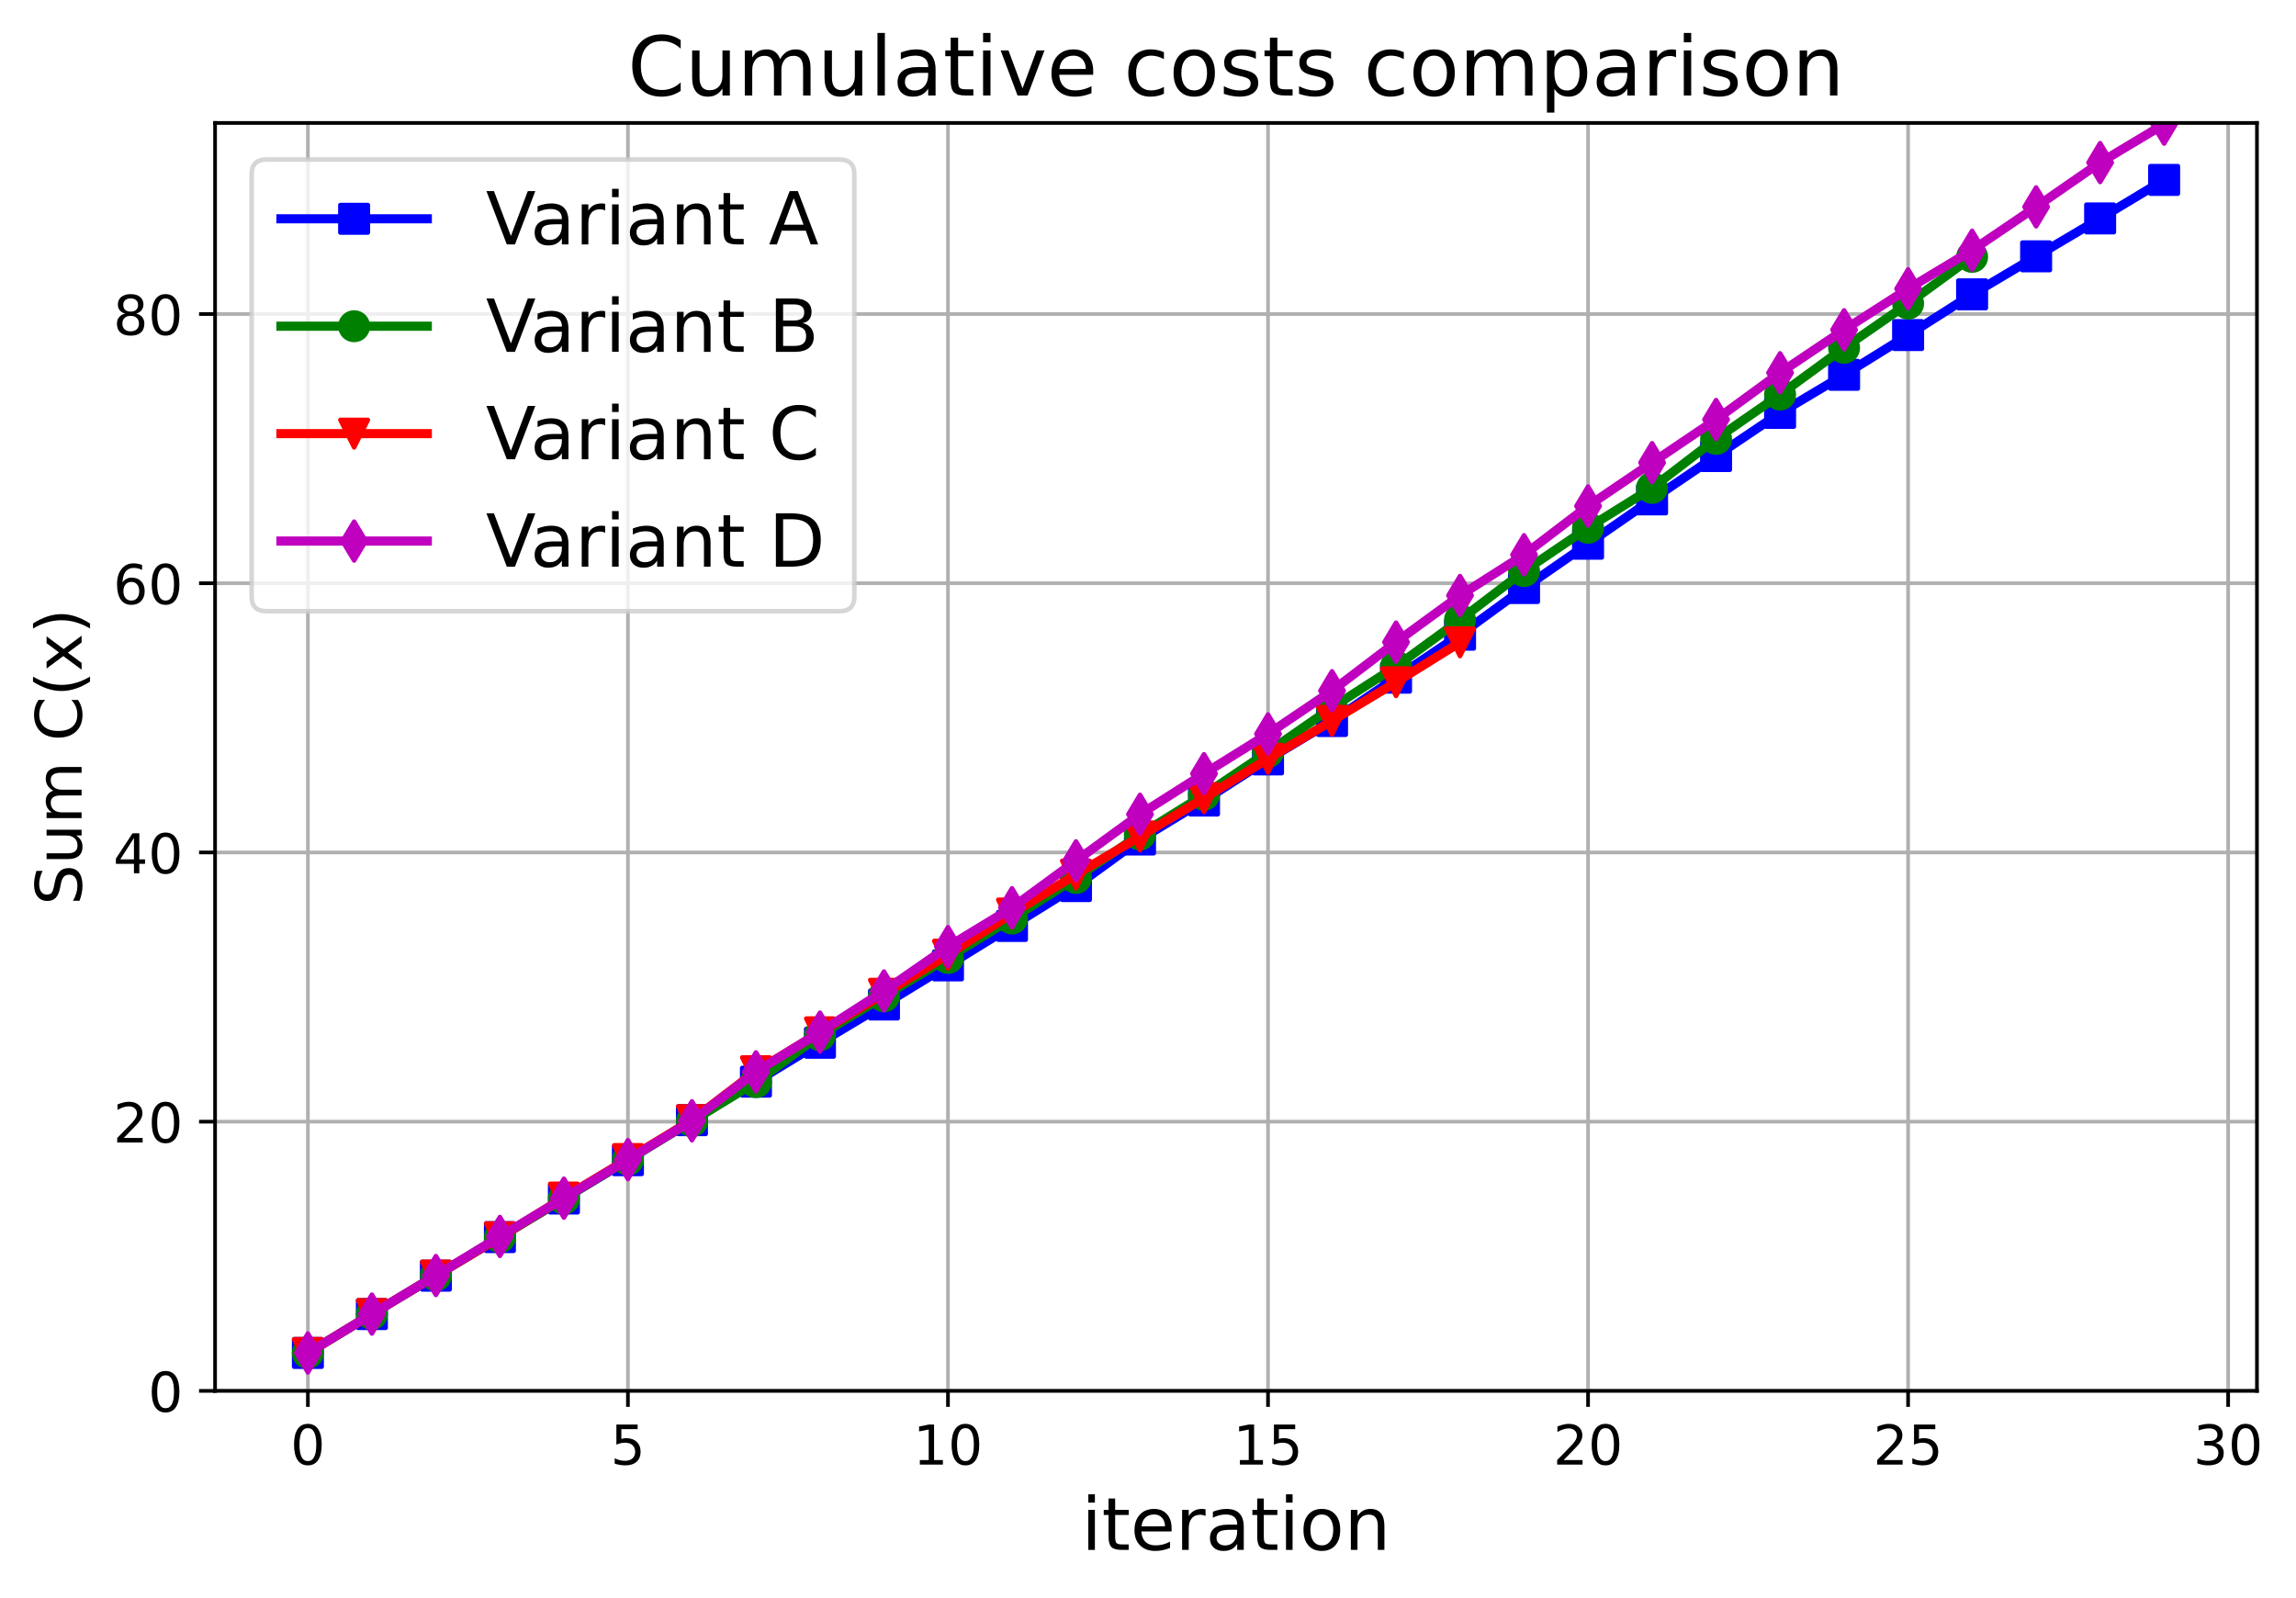 <?xml version="1.0" encoding="utf-8" standalone="no"?>
<!DOCTYPE svg PUBLIC "-//W3C//DTD SVG 1.1//EN"
  "http://www.w3.org/Graphics/SVG/1.1/DTD/svg11.dtd">
<!-- Created with matplotlib (https://matplotlib.org/) -->
<svg height="349.376pt" version="1.1" viewBox="0 0 501.957 349.376" width="501.957pt" xmlns="http://www.w3.org/2000/svg" xmlns:xlink="http://www.w3.org/1999/xlink">
 <defs>
  <style type="text/css">
*{stroke-linecap:butt;stroke-linejoin:round;}
  </style>
 </defs>
 <g id="figure_1">
  <g id="patch_1">
   <path d="M 0 349.376 
L 501.957 349.376 
L 501.957 0 
L 0 0 
z
" style="fill:#ffffff;"/>
  </g>
  <g id="axes_1">
   <g id="patch_2">
    <path d="M 47.019 304.077 
L 493.419 304.077 
L 493.419 26.877 
L 47.019 26.877 
z
" style="fill:#ffffff;"/>
   </g>
   <g id="matplotlib.axis_1">
    <g id="xtick_1">
     <g id="line2d_1">
      <path clip-path="url(#pf1fb945005)" d="M 67.31 304.077 
L 67.31 26.877 
" style="fill:none;stroke:#b0b0b0;stroke-linecap:square;stroke-width:0.8;"/>
     </g>
     <g id="line2d_2">
      <defs>
       <path d="M 0 0 
L 0 3.5 
" id="mbe2573cf64" style="stroke:#000000;stroke-width:0.8;"/>
      </defs>
      <g>
       <use style="stroke:#000000;stroke-width:0.8;" x="67.31" xlink:href="#mbe2573cf64" y="304.077"/>
      </g>
     </g>
     <g id="text_1">
      <!-- 0 -->
      <defs>
       <path d="M 31.781 66.406 
Q 24.172 66.406 20.328 58.906 
Q 16.5 51.422 16.5 36.375 
Q 16.5 21.391 20.328 13.891 
Q 24.172 6.391 31.781 6.391 
Q 39.453 6.391 43.281 13.891 
Q 47.125 21.391 47.125 36.375 
Q 47.125 51.422 43.281 58.906 
Q 39.453 66.406 31.781 66.406 
z
M 31.781 74.219 
Q 44.047 74.219 50.516 64.516 
Q 56.984 54.828 56.984 36.375 
Q 56.984 17.969 50.516 8.266 
Q 44.047 -1.422 31.781 -1.422 
Q 19.531 -1.422 13.062 8.266 
Q 6.594 17.969 6.594 36.375 
Q 6.594 54.828 13.062 64.516 
Q 19.531 74.219 31.781 74.219 
z
" id="DejaVuSans-48"/>
      </defs>
      <g transform="translate(63.493 320.195)scale(0.12 -0.12)">
       <use xlink:href="#DejaVuSans-48"/>
      </g>
     </g>
    </g>
    <g id="xtick_2">
     <g id="line2d_3">
      <path clip-path="url(#pf1fb945005)" d="M 137.279 304.077 
L 137.279 26.877 
" style="fill:none;stroke:#b0b0b0;stroke-linecap:square;stroke-width:0.8;"/>
     </g>
     <g id="line2d_4">
      <g>
       <use style="stroke:#000000;stroke-width:0.8;" x="137.279" xlink:href="#mbe2573cf64" y="304.077"/>
      </g>
     </g>
     <g id="text_2">
      <!-- 5 -->
      <defs>
       <path d="M 10.797 72.906 
L 49.516 72.906 
L 49.516 64.594 
L 19.828 64.594 
L 19.828 46.734 
Q 21.969 47.469 24.109 47.828 
Q 26.266 48.188 28.422 48.188 
Q 40.625 48.188 47.75 41.5 
Q 54.891 34.812 54.891 23.391 
Q 54.891 11.625 47.562 5.094 
Q 40.234 -1.422 26.906 -1.422 
Q 22.312 -1.422 17.547 -0.641 
Q 12.797 0.141 7.719 1.703 
L 7.719 11.625 
Q 12.109 9.234 16.797 8.062 
Q 21.484 6.891 26.703 6.891 
Q 35.156 6.891 40.078 11.328 
Q 45.016 15.766 45.016 23.391 
Q 45.016 31 40.078 35.438 
Q 35.156 39.891 26.703 39.891 
Q 22.75 39.891 18.812 39.016 
Q 14.891 38.141 10.797 36.281 
z
" id="DejaVuSans-53"/>
      </defs>
      <g transform="translate(133.461 320.195)scale(0.12 -0.12)">
       <use xlink:href="#DejaVuSans-53"/>
      </g>
     </g>
    </g>
    <g id="xtick_3">
     <g id="line2d_5">
      <path clip-path="url(#pf1fb945005)" d="M 207.248 304.077 
L 207.248 26.877 
" style="fill:none;stroke:#b0b0b0;stroke-linecap:square;stroke-width:0.8;"/>
     </g>
     <g id="line2d_6">
      <g>
       <use style="stroke:#000000;stroke-width:0.8;" x="207.248" xlink:href="#mbe2573cf64" y="304.077"/>
      </g>
     </g>
     <g id="text_3">
      <!-- 10 -->
      <defs>
       <path d="M 12.406 8.297 
L 28.516 8.297 
L 28.516 63.922 
L 10.984 60.406 
L 10.984 69.391 
L 28.422 72.906 
L 38.281 72.906 
L 38.281 8.297 
L 54.391 8.297 
L 54.391 0 
L 12.406 0 
z
" id="DejaVuSans-49"/>
      </defs>
      <g transform="translate(199.613 320.195)scale(0.12 -0.12)">
       <use xlink:href="#DejaVuSans-49"/>
       <use x="63.623" xlink:href="#DejaVuSans-48"/>
      </g>
     </g>
    </g>
    <g id="xtick_4">
     <g id="line2d_7">
      <path clip-path="url(#pf1fb945005)" d="M 277.216 304.077 
L 277.216 26.877 
" style="fill:none;stroke:#b0b0b0;stroke-linecap:square;stroke-width:0.8;"/>
     </g>
     <g id="line2d_8">
      <g>
       <use style="stroke:#000000;stroke-width:0.8;" x="277.216" xlink:href="#mbe2573cf64" y="304.077"/>
      </g>
     </g>
     <g id="text_4">
      <!-- 15 -->
      <g transform="translate(269.581 320.195)scale(0.12 -0.12)">
       <use xlink:href="#DejaVuSans-49"/>
       <use x="63.623" xlink:href="#DejaVuSans-53"/>
      </g>
     </g>
    </g>
    <g id="xtick_5">
     <g id="line2d_9">
      <path clip-path="url(#pf1fb945005)" d="M 347.185 304.077 
L 347.185 26.877 
" style="fill:none;stroke:#b0b0b0;stroke-linecap:square;stroke-width:0.8;"/>
     </g>
     <g id="line2d_10">
      <g>
       <use style="stroke:#000000;stroke-width:0.8;" x="347.185" xlink:href="#mbe2573cf64" y="304.077"/>
      </g>
     </g>
     <g id="text_5">
      <!-- 20 -->
      <defs>
       <path d="M 19.188 8.297 
L 53.609 8.297 
L 53.609 0 
L 7.328 0 
L 7.328 8.297 
Q 12.938 14.109 22.625 23.891 
Q 32.328 33.688 34.812 36.531 
Q 39.547 41.844 41.422 45.531 
Q 43.312 49.219 43.312 52.781 
Q 43.312 58.594 39.234 62.25 
Q 35.156 65.922 28.609 65.922 
Q 23.969 65.922 18.812 64.312 
Q 13.672 62.703 7.812 59.422 
L 7.812 69.391 
Q 13.766 71.781 18.938 73 
Q 24.125 74.219 28.422 74.219 
Q 39.75 74.219 46.484 68.547 
Q 53.219 62.891 53.219 53.422 
Q 53.219 48.922 51.531 44.891 
Q 49.859 40.875 45.406 35.406 
Q 44.188 33.984 37.641 27.219 
Q 31.109 20.453 19.188 8.297 
z
" id="DejaVuSans-50"/>
      </defs>
      <g transform="translate(339.55 320.195)scale(0.12 -0.12)">
       <use xlink:href="#DejaVuSans-50"/>
       <use x="63.623" xlink:href="#DejaVuSans-48"/>
      </g>
     </g>
    </g>
    <g id="xtick_6">
     <g id="line2d_11">
      <path clip-path="url(#pf1fb945005)" d="M 417.154 304.077 
L 417.154 26.877 
" style="fill:none;stroke:#b0b0b0;stroke-linecap:square;stroke-width:0.8;"/>
     </g>
     <g id="line2d_12">
      <g>
       <use style="stroke:#000000;stroke-width:0.8;" x="417.154" xlink:href="#mbe2573cf64" y="304.077"/>
      </g>
     </g>
     <g id="text_6">
      <!-- 25 -->
      <g transform="translate(409.519 320.195)scale(0.12 -0.12)">
       <use xlink:href="#DejaVuSans-50"/>
       <use x="63.623" xlink:href="#DejaVuSans-53"/>
      </g>
     </g>
    </g>
    <g id="xtick_7">
     <g id="line2d_13">
      <path clip-path="url(#pf1fb945005)" d="M 487.122 304.077 
L 487.122 26.877 
" style="fill:none;stroke:#b0b0b0;stroke-linecap:square;stroke-width:0.8;"/>
     </g>
     <g id="line2d_14">
      <g>
       <use style="stroke:#000000;stroke-width:0.8;" x="487.122" xlink:href="#mbe2573cf64" y="304.077"/>
      </g>
     </g>
     <g id="text_7">
      <!-- 30 -->
      <defs>
       <path d="M 40.578 39.312 
Q 47.656 37.797 51.625 33 
Q 55.609 28.219 55.609 21.188 
Q 55.609 10.406 48.188 4.484 
Q 40.766 -1.422 27.094 -1.422 
Q 22.516 -1.422 17.656 -0.516 
Q 12.797 0.391 7.625 2.203 
L 7.625 11.719 
Q 11.719 9.328 16.594 8.109 
Q 21.484 6.891 26.812 6.891 
Q 36.078 6.891 40.938 10.547 
Q 45.797 14.203 45.797 21.188 
Q 45.797 27.641 41.281 31.266 
Q 36.766 34.906 28.719 34.906 
L 20.219 34.906 
L 20.219 43.016 
L 29.109 43.016 
Q 36.375 43.016 40.234 45.922 
Q 44.094 48.828 44.094 54.297 
Q 44.094 59.906 40.109 62.906 
Q 36.141 65.922 28.719 65.922 
Q 24.656 65.922 20.016 65.031 
Q 15.375 64.156 9.812 62.312 
L 9.812 71.094 
Q 15.438 72.656 20.344 73.438 
Q 25.25 74.219 29.594 74.219 
Q 40.828 74.219 47.359 69.109 
Q 53.906 64.016 53.906 55.328 
Q 53.906 49.266 50.438 45.094 
Q 46.969 40.922 40.578 39.312 
z
" id="DejaVuSans-51"/>
      </defs>
      <g transform="translate(479.487 320.195)scale(0.12 -0.12)">
       <use xlink:href="#DejaVuSans-51"/>
       <use x="63.623" xlink:href="#DejaVuSans-48"/>
      </g>
     </g>
    </g>
    <g id="text_8">
     <!-- iteration -->
     <defs>
      <path d="M 9.422 54.688 
L 18.406 54.688 
L 18.406 0 
L 9.422 0 
z
M 9.422 75.984 
L 18.406 75.984 
L 18.406 64.594 
L 9.422 64.594 
z
" id="DejaVuSans-105"/>
      <path d="M 18.312 70.219 
L 18.312 54.688 
L 36.812 54.688 
L 36.812 47.703 
L 18.312 47.703 
L 18.312 18.016 
Q 18.312 11.328 20.141 9.422 
Q 21.969 7.516 27.594 7.516 
L 36.812 7.516 
L 36.812 0 
L 27.594 0 
Q 17.188 0 13.234 3.875 
Q 9.281 7.766 9.281 18.016 
L 9.281 47.703 
L 2.688 47.703 
L 2.688 54.688 
L 9.281 54.688 
L 9.281 70.219 
z
" id="DejaVuSans-116"/>
      <path d="M 56.203 29.594 
L 56.203 25.203 
L 14.891 25.203 
Q 15.484 15.922 20.484 11.062 
Q 25.484 6.203 34.422 6.203 
Q 39.594 6.203 44.453 7.469 
Q 49.312 8.734 54.109 11.281 
L 54.109 2.781 
Q 49.266 0.734 44.188 -0.344 
Q 39.109 -1.422 33.891 -1.422 
Q 20.797 -1.422 13.156 6.188 
Q 5.516 13.812 5.516 26.812 
Q 5.516 40.234 12.766 48.109 
Q 20.016 56 32.328 56 
Q 43.359 56 49.781 48.891 
Q 56.203 41.797 56.203 29.594 
z
M 47.219 32.234 
Q 47.125 39.594 43.094 43.984 
Q 39.062 48.391 32.422 48.391 
Q 24.906 48.391 20.391 44.141 
Q 15.875 39.891 15.188 32.172 
z
" id="DejaVuSans-101"/>
      <path d="M 41.109 46.297 
Q 39.594 47.172 37.812 47.578 
Q 36.031 48 33.891 48 
Q 26.266 48 22.188 43.047 
Q 18.109 38.094 18.109 28.812 
L 18.109 0 
L 9.078 0 
L 9.078 54.688 
L 18.109 54.688 
L 18.109 46.188 
Q 20.953 51.172 25.484 53.578 
Q 30.031 56 36.531 56 
Q 37.453 56 38.578 55.875 
Q 39.703 55.766 41.062 55.516 
z
" id="DejaVuSans-114"/>
      <path d="M 34.281 27.484 
Q 23.391 27.484 19.188 25 
Q 14.984 22.516 14.984 16.5 
Q 14.984 11.719 18.141 8.906 
Q 21.297 6.109 26.703 6.109 
Q 34.188 6.109 38.703 11.406 
Q 43.219 16.703 43.219 25.484 
L 43.219 27.484 
z
M 52.203 31.203 
L 52.203 0 
L 43.219 0 
L 43.219 8.297 
Q 40.141 3.328 35.547 0.953 
Q 30.953 -1.422 24.312 -1.422 
Q 15.922 -1.422 10.953 3.297 
Q 6 8.016 6 15.922 
Q 6 25.141 12.172 29.828 
Q 18.359 34.516 30.609 34.516 
L 43.219 34.516 
L 43.219 35.406 
Q 43.219 41.609 39.141 45 
Q 35.062 48.391 27.688 48.391 
Q 23 48.391 18.547 47.266 
Q 14.109 46.141 10.016 43.891 
L 10.016 52.203 
Q 14.938 54.109 19.578 55.047 
Q 24.219 56 28.609 56 
Q 40.484 56 46.344 49.844 
Q 52.203 43.703 52.203 31.203 
z
" id="DejaVuSans-97"/>
      <path d="M 30.609 48.391 
Q 23.391 48.391 19.188 42.75 
Q 14.984 37.109 14.984 27.297 
Q 14.984 17.484 19.156 11.844 
Q 23.344 6.203 30.609 6.203 
Q 37.797 6.203 41.984 11.859 
Q 46.188 17.531 46.188 27.297 
Q 46.188 37.016 41.984 42.703 
Q 37.797 48.391 30.609 48.391 
z
M 30.609 56 
Q 42.328 56 49.016 48.375 
Q 55.719 40.766 55.719 27.297 
Q 55.719 13.875 49.016 6.219 
Q 42.328 -1.422 30.609 -1.422 
Q 18.844 -1.422 12.172 6.219 
Q 5.516 13.875 5.516 27.297 
Q 5.516 40.766 12.172 48.375 
Q 18.844 56 30.609 56 
z
" id="DejaVuSans-111"/>
      <path d="M 54.891 33.016 
L 54.891 0 
L 45.906 0 
L 45.906 32.719 
Q 45.906 40.484 42.875 44.328 
Q 39.844 48.188 33.797 48.188 
Q 26.516 48.188 22.312 43.547 
Q 18.109 38.922 18.109 30.906 
L 18.109 0 
L 9.078 0 
L 9.078 54.688 
L 18.109 54.688 
L 18.109 46.188 
Q 21.344 51.125 25.703 53.562 
Q 30.078 56 35.797 56 
Q 45.219 56 50.047 50.172 
Q 54.891 44.344 54.891 33.016 
z
" id="DejaVuSans-110"/>
     </defs>
     <g transform="translate(236.423 338.848)scale(0.16 -0.16)">
      <use xlink:href="#DejaVuSans-105"/>
      <use x="27.783" xlink:href="#DejaVuSans-116"/>
      <use x="66.992" xlink:href="#DejaVuSans-101"/>
      <use x="128.516" xlink:href="#DejaVuSans-114"/>
      <use x="169.629" xlink:href="#DejaVuSans-97"/>
      <use x="230.908" xlink:href="#DejaVuSans-116"/>
      <use x="270.117" xlink:href="#DejaVuSans-105"/>
      <use x="297.9" xlink:href="#DejaVuSans-111"/>
      <use x="359.082" xlink:href="#DejaVuSans-110"/>
     </g>
    </g>
   </g>
   <g id="matplotlib.axis_2">
    <g id="ytick_1">
     <g id="line2d_15">
      <path clip-path="url(#pf1fb945005)" d="M 47.019 304.077 
L 493.419 304.077 
" style="fill:none;stroke:#b0b0b0;stroke-linecap:square;stroke-width:0.8;"/>
     </g>
     <g id="line2d_16">
      <defs>
       <path d="M 0 0 
L -3.5 0 
" id="m79707441b5" style="stroke:#000000;stroke-width:0.8;"/>
      </defs>
      <g>
       <use style="stroke:#000000;stroke-width:0.8;" x="47.019" xlink:href="#m79707441b5" y="304.077"/>
      </g>
     </g>
     <g id="text_9">
      <!-- 0 -->
      <g transform="translate(32.384 308.636)scale(0.12 -0.12)">
       <use xlink:href="#DejaVuSans-48"/>
      </g>
     </g>
    </g>
    <g id="ytick_2">
     <g id="line2d_17">
      <path clip-path="url(#pf1fb945005)" d="M 47.019 245.221 
L 493.419 245.221 
" style="fill:none;stroke:#b0b0b0;stroke-linecap:square;stroke-width:0.8;"/>
     </g>
     <g id="line2d_18">
      <g>
       <use style="stroke:#000000;stroke-width:0.8;" x="47.019" xlink:href="#m79707441b5" y="245.221"/>
      </g>
     </g>
     <g id="text_10">
      <!-- 20 -->
      <g transform="translate(24.749 249.78)scale(0.12 -0.12)">
       <use xlink:href="#DejaVuSans-50"/>
       <use x="63.623" xlink:href="#DejaVuSans-48"/>
      </g>
     </g>
    </g>
    <g id="ytick_3">
     <g id="line2d_19">
      <path clip-path="url(#pf1fb945005)" d="M 47.019 186.364 
L 493.419 186.364 
" style="fill:none;stroke:#b0b0b0;stroke-linecap:square;stroke-width:0.8;"/>
     </g>
     <g id="line2d_20">
      <g>
       <use style="stroke:#000000;stroke-width:0.8;" x="47.019" xlink:href="#m79707441b5" y="186.364"/>
      </g>
     </g>
     <g id="text_11">
      <!-- 40 -->
      <defs>
       <path d="M 37.797 64.312 
L 12.891 25.391 
L 37.797 25.391 
z
M 35.203 72.906 
L 47.609 72.906 
L 47.609 25.391 
L 58.016 25.391 
L 58.016 17.188 
L 47.609 17.188 
L 47.609 0 
L 37.797 0 
L 37.797 17.188 
L 4.891 17.188 
L 4.891 26.703 
z
" id="DejaVuSans-52"/>
      </defs>
      <g transform="translate(24.749 190.924)scale(0.12 -0.12)">
       <use xlink:href="#DejaVuSans-52"/>
       <use x="63.623" xlink:href="#DejaVuSans-48"/>
      </g>
     </g>
    </g>
    <g id="ytick_4">
     <g id="line2d_21">
      <path clip-path="url(#pf1fb945005)" d="M 47.019 127.508 
L 493.419 127.508 
" style="fill:none;stroke:#b0b0b0;stroke-linecap:square;stroke-width:0.8;"/>
     </g>
     <g id="line2d_22">
      <g>
       <use style="stroke:#000000;stroke-width:0.8;" x="47.019" xlink:href="#m79707441b5" y="127.508"/>
      </g>
     </g>
     <g id="text_12">
      <!-- 60 -->
      <defs>
       <path d="M 33.016 40.375 
Q 26.375 40.375 22.484 35.828 
Q 18.609 31.297 18.609 23.391 
Q 18.609 15.531 22.484 10.953 
Q 26.375 6.391 33.016 6.391 
Q 39.656 6.391 43.531 10.953 
Q 47.406 15.531 47.406 23.391 
Q 47.406 31.297 43.531 35.828 
Q 39.656 40.375 33.016 40.375 
z
M 52.594 71.297 
L 52.594 62.312 
Q 48.875 64.062 45.094 64.984 
Q 41.312 65.922 37.594 65.922 
Q 27.828 65.922 22.672 59.328 
Q 17.531 52.734 16.797 39.406 
Q 19.672 43.656 24.016 45.922 
Q 28.375 48.188 33.594 48.188 
Q 44.578 48.188 50.953 41.516 
Q 57.328 34.859 57.328 23.391 
Q 57.328 12.156 50.688 5.359 
Q 44.047 -1.422 33.016 -1.422 
Q 20.359 -1.422 13.672 8.266 
Q 6.984 17.969 6.984 36.375 
Q 6.984 53.656 15.188 63.938 
Q 23.391 74.219 37.203 74.219 
Q 40.922 74.219 44.703 73.484 
Q 48.484 72.75 52.594 71.297 
z
" id="DejaVuSans-54"/>
      </defs>
      <g transform="translate(24.749 132.067)scale(0.12 -0.12)">
       <use xlink:href="#DejaVuSans-54"/>
       <use x="63.623" xlink:href="#DejaVuSans-48"/>
      </g>
     </g>
    </g>
    <g id="ytick_5">
     <g id="line2d_23">
      <path clip-path="url(#pf1fb945005)" d="M 47.019 68.652 
L 493.419 68.652 
" style="fill:none;stroke:#b0b0b0;stroke-linecap:square;stroke-width:0.8;"/>
     </g>
     <g id="line2d_24">
      <g>
       <use style="stroke:#000000;stroke-width:0.8;" x="47.019" xlink:href="#m79707441b5" y="68.652"/>
      </g>
     </g>
     <g id="text_13">
      <!-- 80 -->
      <defs>
       <path d="M 31.781 34.625 
Q 24.75 34.625 20.719 30.859 
Q 16.703 27.094 16.703 20.516 
Q 16.703 13.922 20.719 10.156 
Q 24.75 6.391 31.781 6.391 
Q 38.812 6.391 42.859 10.172 
Q 46.922 13.969 46.922 20.516 
Q 46.922 27.094 42.891 30.859 
Q 38.875 34.625 31.781 34.625 
z
M 21.922 38.812 
Q 15.578 40.375 12.031 44.719 
Q 8.5 49.078 8.5 55.328 
Q 8.5 64.062 14.719 69.141 
Q 20.953 74.219 31.781 74.219 
Q 42.672 74.219 48.875 69.141 
Q 55.078 64.062 55.078 55.328 
Q 55.078 49.078 51.531 44.719 
Q 48 40.375 41.703 38.812 
Q 48.828 37.156 52.797 32.312 
Q 56.781 27.484 56.781 20.516 
Q 56.781 9.906 50.312 4.234 
Q 43.844 -1.422 31.781 -1.422 
Q 19.734 -1.422 13.25 4.234 
Q 6.781 9.906 6.781 20.516 
Q 6.781 27.484 10.781 32.312 
Q 14.797 37.156 21.922 38.812 
z
M 18.312 54.391 
Q 18.312 48.734 21.844 45.562 
Q 25.391 42.391 31.781 42.391 
Q 38.141 42.391 41.719 45.562 
Q 45.312 48.734 45.312 54.391 
Q 45.312 60.062 41.719 63.234 
Q 38.141 66.406 31.781 66.406 
Q 25.391 66.406 21.844 63.234 
Q 18.312 60.062 18.312 54.391 
z
" id="DejaVuSans-56"/>
      </defs>
      <g transform="translate(24.749 73.211)scale(0.12 -0.12)">
       <use xlink:href="#DejaVuSans-56"/>
       <use x="63.623" xlink:href="#DejaVuSans-48"/>
      </g>
     </g>
    </g>
    <g id="text_14">
     <!-- Sum C(x) -->
     <defs>
      <path d="M 53.516 70.516 
L 53.516 60.891 
Q 47.906 63.578 42.922 64.891 
Q 37.938 66.219 33.297 66.219 
Q 25.25 66.219 20.875 63.094 
Q 16.5 59.969 16.5 54.203 
Q 16.5 49.359 19.406 46.891 
Q 22.312 44.438 30.422 42.922 
L 36.375 41.703 
Q 47.406 39.594 52.656 34.297 
Q 57.906 29 57.906 20.125 
Q 57.906 9.516 50.797 4.047 
Q 43.703 -1.422 29.984 -1.422 
Q 24.812 -1.422 18.969 -0.25 
Q 13.141 0.922 6.891 3.219 
L 6.891 13.375 
Q 12.891 10.016 18.656 8.297 
Q 24.422 6.594 29.984 6.594 
Q 38.422 6.594 43.016 9.906 
Q 47.609 13.234 47.609 19.391 
Q 47.609 24.75 44.312 27.781 
Q 41.016 30.812 33.5 32.328 
L 27.484 33.5 
Q 16.453 35.688 11.516 40.375 
Q 6.594 45.062 6.594 53.422 
Q 6.594 63.094 13.406 68.656 
Q 20.219 74.219 32.172 74.219 
Q 37.312 74.219 42.625 73.281 
Q 47.953 72.359 53.516 70.516 
z
" id="DejaVuSans-83"/>
      <path d="M 8.5 21.578 
L 8.5 54.688 
L 17.484 54.688 
L 17.484 21.922 
Q 17.484 14.156 20.5 10.266 
Q 23.531 6.391 29.594 6.391 
Q 36.859 6.391 41.078 11.031 
Q 45.312 15.672 45.312 23.688 
L 45.312 54.688 
L 54.297 54.688 
L 54.297 0 
L 45.312 0 
L 45.312 8.406 
Q 42.047 3.422 37.719 1 
Q 33.406 -1.422 27.688 -1.422 
Q 18.266 -1.422 13.375 4.438 
Q 8.5 10.297 8.5 21.578 
z
M 31.109 56 
z
" id="DejaVuSans-117"/>
      <path d="M 52 44.188 
Q 55.375 50.25 60.062 53.125 
Q 64.75 56 71.094 56 
Q 79.641 56 84.281 50.016 
Q 88.922 44.047 88.922 33.016 
L 88.922 0 
L 79.891 0 
L 79.891 32.719 
Q 79.891 40.578 77.094 44.375 
Q 74.312 48.188 68.609 48.188 
Q 61.625 48.188 57.562 43.547 
Q 53.516 38.922 53.516 30.906 
L 53.516 0 
L 44.484 0 
L 44.484 32.719 
Q 44.484 40.625 41.703 44.406 
Q 38.922 48.188 33.109 48.188 
Q 26.219 48.188 22.156 43.531 
Q 18.109 38.875 18.109 30.906 
L 18.109 0 
L 9.078 0 
L 9.078 54.688 
L 18.109 54.688 
L 18.109 46.188 
Q 21.188 51.219 25.484 53.609 
Q 29.781 56 35.688 56 
Q 41.656 56 45.828 52.969 
Q 50 49.953 52 44.188 
z
" id="DejaVuSans-109"/>
      <path id="DejaVuSans-32"/>
      <path d="M 64.406 67.281 
L 64.406 56.891 
Q 59.422 61.531 53.781 63.812 
Q 48.141 66.109 41.797 66.109 
Q 29.297 66.109 22.656 58.469 
Q 16.016 50.828 16.016 36.375 
Q 16.016 21.969 22.656 14.328 
Q 29.297 6.688 41.797 6.688 
Q 48.141 6.688 53.781 8.984 
Q 59.422 11.281 64.406 15.922 
L 64.406 5.609 
Q 59.234 2.094 53.438 0.328 
Q 47.656 -1.422 41.219 -1.422 
Q 24.656 -1.422 15.125 8.703 
Q 5.609 18.844 5.609 36.375 
Q 5.609 53.953 15.125 64.078 
Q 24.656 74.219 41.219 74.219 
Q 47.75 74.219 53.531 72.484 
Q 59.328 70.75 64.406 67.281 
z
" id="DejaVuSans-67"/>
      <path d="M 31 75.875 
Q 24.469 64.656 21.281 53.656 
Q 18.109 42.672 18.109 31.391 
Q 18.109 20.125 21.312 9.062 
Q 24.516 -2 31 -13.188 
L 23.188 -13.188 
Q 15.875 -1.703 12.234 9.375 
Q 8.594 20.453 8.594 31.391 
Q 8.594 42.281 12.203 53.312 
Q 15.828 64.359 23.188 75.875 
z
" id="DejaVuSans-40"/>
      <path d="M 54.891 54.688 
L 35.109 28.078 
L 55.906 0 
L 45.312 0 
L 29.391 21.484 
L 13.484 0 
L 2.875 0 
L 24.125 28.609 
L 4.688 54.688 
L 15.281 54.688 
L 29.781 35.203 
L 44.281 54.688 
z
" id="DejaVuSans-120"/>
      <path d="M 8.016 75.875 
L 15.828 75.875 
Q 23.141 64.359 26.781 53.312 
Q 30.422 42.281 30.422 31.391 
Q 30.422 20.453 26.781 9.375 
Q 23.141 -1.703 15.828 -13.188 
L 8.016 -13.188 
Q 14.5 -2 17.703 9.062 
Q 20.906 20.125 20.906 31.391 
Q 20.906 42.672 17.703 53.656 
Q 14.5 64.656 8.016 75.875 
z
" id="DejaVuSans-41"/>
     </defs>
     <g transform="translate(17.838 197.894)rotate(-90)scale(0.14 -0.14)">
      <use xlink:href="#DejaVuSans-83"/>
      <use x="63.477" xlink:href="#DejaVuSans-117"/>
      <use x="126.855" xlink:href="#DejaVuSans-109"/>
      <use x="224.268" xlink:href="#DejaVuSans-32"/>
      <use x="256.055" xlink:href="#DejaVuSans-67"/>
      <use x="325.879" xlink:href="#DejaVuSans-40"/>
      <use x="364.893" xlink:href="#DejaVuSans-120"/>
      <use x="424.072" xlink:href="#DejaVuSans-41"/>
     </g>
    </g>
   </g>
   <g id="line2d_25">
    <path clip-path="url(#pf1fb945005)" d="M 67.31 295.792 
L 81.304 287.289 
L 95.298 278.892 
L 109.291 270.457 
L 123.285 262.032 
L 137.279 253.653 
L 151.273 244.899 
L 165.266 236.472 
L 179.26 227.97 
L 193.254 219.606 
L 207.248 211.056 
L 221.241 202.43 
L 235.235 193.715 
L 249.229 183.533 
L 263.223 175.016 
L 277.216 166.024 
L 291.21 157.63 
L 305.204 148.151 
L 319.197 138.755 
L 333.191 128.556 
L 347.185 118.866 
L 361.179 109.184 
L 375.172 99.699 
L 389.166 90.27 
L 403.16 81.938 
L 417.154 73.254 
L 431.147 64.35 
L 445.141 56.043 
L 459.135 47.759 
L 473.128 39.332 
" style="fill:none;stroke:#0000ff;stroke-linecap:square;stroke-width:2;"/>
    <defs>
     <path d="M -3 3 
L 3 3 
L 3 -3 
L -3 -3 
z
" id="mc3ed706da2" style="stroke:#0000ff;stroke-linejoin:miter;"/>
    </defs>
    <g clip-path="url(#pf1fb945005)">
     <use style="fill:#0000ff;stroke:#0000ff;stroke-linejoin:miter;" x="67.31" xlink:href="#mc3ed706da2" y="295.792"/>
     <use style="fill:#0000ff;stroke:#0000ff;stroke-linejoin:miter;" x="81.304" xlink:href="#mc3ed706da2" y="287.289"/>
     <use style="fill:#0000ff;stroke:#0000ff;stroke-linejoin:miter;" x="95.298" xlink:href="#mc3ed706da2" y="278.892"/>
     <use style="fill:#0000ff;stroke:#0000ff;stroke-linejoin:miter;" x="109.291" xlink:href="#mc3ed706da2" y="270.457"/>
     <use style="fill:#0000ff;stroke:#0000ff;stroke-linejoin:miter;" x="123.285" xlink:href="#mc3ed706da2" y="262.032"/>
     <use style="fill:#0000ff;stroke:#0000ff;stroke-linejoin:miter;" x="137.279" xlink:href="#mc3ed706da2" y="253.653"/>
     <use style="fill:#0000ff;stroke:#0000ff;stroke-linejoin:miter;" x="151.273" xlink:href="#mc3ed706da2" y="244.899"/>
     <use style="fill:#0000ff;stroke:#0000ff;stroke-linejoin:miter;" x="165.266" xlink:href="#mc3ed706da2" y="236.472"/>
     <use style="fill:#0000ff;stroke:#0000ff;stroke-linejoin:miter;" x="179.26" xlink:href="#mc3ed706da2" y="227.97"/>
     <use style="fill:#0000ff;stroke:#0000ff;stroke-linejoin:miter;" x="193.254" xlink:href="#mc3ed706da2" y="219.606"/>
     <use style="fill:#0000ff;stroke:#0000ff;stroke-linejoin:miter;" x="207.248" xlink:href="#mc3ed706da2" y="211.056"/>
     <use style="fill:#0000ff;stroke:#0000ff;stroke-linejoin:miter;" x="221.241" xlink:href="#mc3ed706da2" y="202.43"/>
     <use style="fill:#0000ff;stroke:#0000ff;stroke-linejoin:miter;" x="235.235" xlink:href="#mc3ed706da2" y="193.715"/>
     <use style="fill:#0000ff;stroke:#0000ff;stroke-linejoin:miter;" x="249.229" xlink:href="#mc3ed706da2" y="183.533"/>
     <use style="fill:#0000ff;stroke:#0000ff;stroke-linejoin:miter;" x="263.223" xlink:href="#mc3ed706da2" y="175.016"/>
     <use style="fill:#0000ff;stroke:#0000ff;stroke-linejoin:miter;" x="277.216" xlink:href="#mc3ed706da2" y="166.024"/>
     <use style="fill:#0000ff;stroke:#0000ff;stroke-linejoin:miter;" x="291.21" xlink:href="#mc3ed706da2" y="157.63"/>
     <use style="fill:#0000ff;stroke:#0000ff;stroke-linejoin:miter;" x="305.204" xlink:href="#mc3ed706da2" y="148.151"/>
     <use style="fill:#0000ff;stroke:#0000ff;stroke-linejoin:miter;" x="319.197" xlink:href="#mc3ed706da2" y="138.755"/>
     <use style="fill:#0000ff;stroke:#0000ff;stroke-linejoin:miter;" x="333.191" xlink:href="#mc3ed706da2" y="128.556"/>
     <use style="fill:#0000ff;stroke:#0000ff;stroke-linejoin:miter;" x="347.185" xlink:href="#mc3ed706da2" y="118.866"/>
     <use style="fill:#0000ff;stroke:#0000ff;stroke-linejoin:miter;" x="361.179" xlink:href="#mc3ed706da2" y="109.184"/>
     <use style="fill:#0000ff;stroke:#0000ff;stroke-linejoin:miter;" x="375.172" xlink:href="#mc3ed706da2" y="99.699"/>
     <use style="fill:#0000ff;stroke:#0000ff;stroke-linejoin:miter;" x="389.166" xlink:href="#mc3ed706da2" y="90.27"/>
     <use style="fill:#0000ff;stroke:#0000ff;stroke-linejoin:miter;" x="403.16" xlink:href="#mc3ed706da2" y="81.938"/>
     <use style="fill:#0000ff;stroke:#0000ff;stroke-linejoin:miter;" x="417.154" xlink:href="#mc3ed706da2" y="73.254"/>
     <use style="fill:#0000ff;stroke:#0000ff;stroke-linejoin:miter;" x="431.147" xlink:href="#mc3ed706da2" y="64.35"/>
     <use style="fill:#0000ff;stroke:#0000ff;stroke-linejoin:miter;" x="445.141" xlink:href="#mc3ed706da2" y="56.043"/>
     <use style="fill:#0000ff;stroke:#0000ff;stroke-linejoin:miter;" x="459.135" xlink:href="#mc3ed706da2" y="47.759"/>
     <use style="fill:#0000ff;stroke:#0000ff;stroke-linejoin:miter;" x="473.128" xlink:href="#mc3ed706da2" y="39.332"/>
    </g>
   </g>
   <g id="line2d_26">
    <path clip-path="url(#pf1fb945005)" d="M 67.31 295.792 
L 81.304 287.289 
L 95.298 278.865 
L 109.291 270.5 
L 123.285 262.074 
L 137.279 253.557 
L 151.273 245.13 
L 165.266 236.58 
L 179.26 226.335 
L 193.254 217.824 
L 207.248 209.431 
L 221.241 200.82 
L 235.235 191.944 
L 249.229 182.459 
L 263.223 173.775 
L 277.216 164.379 
L 291.21 154.687 
L 305.204 145.695 
L 319.197 135.513 
L 333.191 124.857 
L 347.185 115.378 
L 361.179 106.662 
L 375.172 95.955 
L 389.166 86.265 
L 403.16 76.042 
L 417.154 66.36 
L 431.147 56.162 
" style="fill:none;stroke:#008000;stroke-linecap:square;stroke-width:2;"/>
    <defs>
     <path d="M 0 3 
C 0.796 3 1.559 2.684 2.121 2.121 
C 2.684 1.559 3 0.796 3 0 
C 3 -0.796 2.684 -1.559 2.121 -2.121 
C 1.559 -2.684 0.796 -3 0 -3 
C -0.796 -3 -1.559 -2.684 -2.121 -2.121 
C -2.684 -1.559 -3 -0.796 -3 0 
C -3 0.796 -2.684 1.559 -2.121 2.121 
C -1.559 2.684 -0.796 3 0 3 
z
" id="m65aa883edc" style="stroke:#008000;"/>
    </defs>
    <g clip-path="url(#pf1fb945005)">
     <use style="fill:#008000;stroke:#008000;" x="67.31" xlink:href="#m65aa883edc" y="295.792"/>
     <use style="fill:#008000;stroke:#008000;" x="81.304" xlink:href="#m65aa883edc" y="287.289"/>
     <use style="fill:#008000;stroke:#008000;" x="95.298" xlink:href="#m65aa883edc" y="278.865"/>
     <use style="fill:#008000;stroke:#008000;" x="109.291" xlink:href="#m65aa883edc" y="270.5"/>
     <use style="fill:#008000;stroke:#008000;" x="123.285" xlink:href="#m65aa883edc" y="262.074"/>
     <use style="fill:#008000;stroke:#008000;" x="137.279" xlink:href="#m65aa883edc" y="253.557"/>
     <use style="fill:#008000;stroke:#008000;" x="151.273" xlink:href="#m65aa883edc" y="245.13"/>
     <use style="fill:#008000;stroke:#008000;" x="165.266" xlink:href="#m65aa883edc" y="236.58"/>
     <use style="fill:#008000;stroke:#008000;" x="179.26" xlink:href="#m65aa883edc" y="226.335"/>
     <use style="fill:#008000;stroke:#008000;" x="193.254" xlink:href="#m65aa883edc" y="217.824"/>
     <use style="fill:#008000;stroke:#008000;" x="207.248" xlink:href="#m65aa883edc" y="209.431"/>
     <use style="fill:#008000;stroke:#008000;" x="221.241" xlink:href="#m65aa883edc" y="200.82"/>
     <use style="fill:#008000;stroke:#008000;" x="235.235" xlink:href="#m65aa883edc" y="191.944"/>
     <use style="fill:#008000;stroke:#008000;" x="249.229" xlink:href="#m65aa883edc" y="182.459"/>
     <use style="fill:#008000;stroke:#008000;" x="263.223" xlink:href="#m65aa883edc" y="173.775"/>
     <use style="fill:#008000;stroke:#008000;" x="277.216" xlink:href="#m65aa883edc" y="164.379"/>
     <use style="fill:#008000;stroke:#008000;" x="291.21" xlink:href="#m65aa883edc" y="154.687"/>
     <use style="fill:#008000;stroke:#008000;" x="305.204" xlink:href="#m65aa883edc" y="145.695"/>
     <use style="fill:#008000;stroke:#008000;" x="319.197" xlink:href="#m65aa883edc" y="135.513"/>
     <use style="fill:#008000;stroke:#008000;" x="333.191" xlink:href="#m65aa883edc" y="124.857"/>
     <use style="fill:#008000;stroke:#008000;" x="347.185" xlink:href="#m65aa883edc" y="115.378"/>
     <use style="fill:#008000;stroke:#008000;" x="361.179" xlink:href="#m65aa883edc" y="106.662"/>
     <use style="fill:#008000;stroke:#008000;" x="375.172" xlink:href="#m65aa883edc" y="95.955"/>
     <use style="fill:#008000;stroke:#008000;" x="389.166" xlink:href="#m65aa883edc" y="86.265"/>
     <use style="fill:#008000;stroke:#008000;" x="403.16" xlink:href="#m65aa883edc" y="76.042"/>
     <use style="fill:#008000;stroke:#008000;" x="417.154" xlink:href="#m65aa883edc" y="66.36"/>
     <use style="fill:#008000;stroke:#008000;" x="431.147" xlink:href="#m65aa883edc" y="56.162"/>
    </g>
   </g>
   <g id="line2d_27">
    <path clip-path="url(#pf1fb945005)" d="M 67.31 295.792 
L 81.304 287.289 
L 95.298 278.865 
L 109.291 270.5 
L 123.285 261.816 
L 137.279 253.389 
L 151.273 244.896 
L 165.266 234.189 
L 179.26 225.687 
L 193.254 217.261 
L 207.248 208.711 
L 221.241 199.718 
L 235.235 191.201 
L 249.229 182.869 
L 263.223 174.49 
L 277.216 165.879 
L 291.21 157.582 
L 305.204 149.146 
L 319.197 140.431 
" style="fill:none;stroke:#ff0000;stroke-linecap:square;stroke-width:2;"/>
    <defs>
     <path d="M -0 3 
L 3 -3 
L -3 -3 
z
" id="m31ba2ee5b9" style="stroke:#ff0000;stroke-linejoin:miter;"/>
    </defs>
    <g clip-path="url(#pf1fb945005)">
     <use style="fill:#ff0000;stroke:#ff0000;stroke-linejoin:miter;" x="67.31" xlink:href="#m31ba2ee5b9" y="295.792"/>
     <use style="fill:#ff0000;stroke:#ff0000;stroke-linejoin:miter;" x="81.304" xlink:href="#m31ba2ee5b9" y="287.289"/>
     <use style="fill:#ff0000;stroke:#ff0000;stroke-linejoin:miter;" x="95.298" xlink:href="#m31ba2ee5b9" y="278.865"/>
     <use style="fill:#ff0000;stroke:#ff0000;stroke-linejoin:miter;" x="109.291" xlink:href="#m31ba2ee5b9" y="270.5"/>
     <use style="fill:#ff0000;stroke:#ff0000;stroke-linejoin:miter;" x="123.285" xlink:href="#m31ba2ee5b9" y="261.816"/>
     <use style="fill:#ff0000;stroke:#ff0000;stroke-linejoin:miter;" x="137.279" xlink:href="#m31ba2ee5b9" y="253.389"/>
     <use style="fill:#ff0000;stroke:#ff0000;stroke-linejoin:miter;" x="151.273" xlink:href="#m31ba2ee5b9" y="244.896"/>
     <use style="fill:#ff0000;stroke:#ff0000;stroke-linejoin:miter;" x="165.266" xlink:href="#m31ba2ee5b9" y="234.189"/>
     <use style="fill:#ff0000;stroke:#ff0000;stroke-linejoin:miter;" x="179.26" xlink:href="#m31ba2ee5b9" y="225.687"/>
     <use style="fill:#ff0000;stroke:#ff0000;stroke-linejoin:miter;" x="193.254" xlink:href="#m31ba2ee5b9" y="217.261"/>
     <use style="fill:#ff0000;stroke:#ff0000;stroke-linejoin:miter;" x="207.248" xlink:href="#m31ba2ee5b9" y="208.711"/>
     <use style="fill:#ff0000;stroke:#ff0000;stroke-linejoin:miter;" x="221.241" xlink:href="#m31ba2ee5b9" y="199.718"/>
     <use style="fill:#ff0000;stroke:#ff0000;stroke-linejoin:miter;" x="235.235" xlink:href="#m31ba2ee5b9" y="191.201"/>
     <use style="fill:#ff0000;stroke:#ff0000;stroke-linejoin:miter;" x="249.229" xlink:href="#m31ba2ee5b9" y="182.869"/>
     <use style="fill:#ff0000;stroke:#ff0000;stroke-linejoin:miter;" x="263.223" xlink:href="#m31ba2ee5b9" y="174.49"/>
     <use style="fill:#ff0000;stroke:#ff0000;stroke-linejoin:miter;" x="277.216" xlink:href="#m31ba2ee5b9" y="165.879"/>
     <use style="fill:#ff0000;stroke:#ff0000;stroke-linejoin:miter;" x="291.21" xlink:href="#m31ba2ee5b9" y="157.582"/>
     <use style="fill:#ff0000;stroke:#ff0000;stroke-linejoin:miter;" x="305.204" xlink:href="#m31ba2ee5b9" y="149.146"/>
     <use style="fill:#ff0000;stroke:#ff0000;stroke-linejoin:miter;" x="319.197" xlink:href="#m31ba2ee5b9" y="140.431"/>
    </g>
   </g>
   <g id="line2d_28">
    <path clip-path="url(#pf1fb945005)" d="M 67.31 295.792 
L 81.304 287.289 
L 95.298 278.865 
L 109.291 270.315 
L 123.285 261.95 
L 137.279 253.524 
L 151.273 245.035 
L 165.266 234.328 
L 179.26 225.644 
L 193.254 216.651 
L 207.248 206.959 
L 221.241 198.449 
L 235.235 188.203 
L 249.229 178.021 
L 263.223 169.145 
L 277.216 160.455 
L 291.21 151.011 
L 305.204 140.384 
L 319.197 130.186 
L 333.191 121.282 
L 347.185 110.626 
L 361.179 101.147 
L 375.172 91.718 
L 389.166 81.495 
L 403.16 72.1 
L 417.154 63.14 
L 431.147 54.713 
L 445.141 45.228 
L 459.135 35.538 
L 473.128 27.141 
" style="fill:none;stroke:#bf00bf;stroke-linecap:square;stroke-width:2;"/>
    <defs>
     <path d="M -0 4.243 
L 2.546 0 
L 0 -4.243 
L -2.546 -0 
z
" id="m0ac2ef8000" style="stroke:#bf00bf;stroke-linejoin:miter;"/>
    </defs>
    <g clip-path="url(#pf1fb945005)">
     <use style="fill:#bf00bf;stroke:#bf00bf;stroke-linejoin:miter;" x="67.31" xlink:href="#m0ac2ef8000" y="295.792"/>
     <use style="fill:#bf00bf;stroke:#bf00bf;stroke-linejoin:miter;" x="81.304" xlink:href="#m0ac2ef8000" y="287.289"/>
     <use style="fill:#bf00bf;stroke:#bf00bf;stroke-linejoin:miter;" x="95.298" xlink:href="#m0ac2ef8000" y="278.865"/>
     <use style="fill:#bf00bf;stroke:#bf00bf;stroke-linejoin:miter;" x="109.291" xlink:href="#m0ac2ef8000" y="270.315"/>
     <use style="fill:#bf00bf;stroke:#bf00bf;stroke-linejoin:miter;" x="123.285" xlink:href="#m0ac2ef8000" y="261.95"/>
     <use style="fill:#bf00bf;stroke:#bf00bf;stroke-linejoin:miter;" x="137.279" xlink:href="#m0ac2ef8000" y="253.524"/>
     <use style="fill:#bf00bf;stroke:#bf00bf;stroke-linejoin:miter;" x="151.273" xlink:href="#m0ac2ef8000" y="245.035"/>
     <use style="fill:#bf00bf;stroke:#bf00bf;stroke-linejoin:miter;" x="165.266" xlink:href="#m0ac2ef8000" y="234.328"/>
     <use style="fill:#bf00bf;stroke:#bf00bf;stroke-linejoin:miter;" x="179.26" xlink:href="#m0ac2ef8000" y="225.644"/>
     <use style="fill:#bf00bf;stroke:#bf00bf;stroke-linejoin:miter;" x="193.254" xlink:href="#m0ac2ef8000" y="216.651"/>
     <use style="fill:#bf00bf;stroke:#bf00bf;stroke-linejoin:miter;" x="207.248" xlink:href="#m0ac2ef8000" y="206.959"/>
     <use style="fill:#bf00bf;stroke:#bf00bf;stroke-linejoin:miter;" x="221.241" xlink:href="#m0ac2ef8000" y="198.449"/>
     <use style="fill:#bf00bf;stroke:#bf00bf;stroke-linejoin:miter;" x="235.235" xlink:href="#m0ac2ef8000" y="188.203"/>
     <use style="fill:#bf00bf;stroke:#bf00bf;stroke-linejoin:miter;" x="249.229" xlink:href="#m0ac2ef8000" y="178.021"/>
     <use style="fill:#bf00bf;stroke:#bf00bf;stroke-linejoin:miter;" x="263.223" xlink:href="#m0ac2ef8000" y="169.145"/>
     <use style="fill:#bf00bf;stroke:#bf00bf;stroke-linejoin:miter;" x="277.216" xlink:href="#m0ac2ef8000" y="160.455"/>
     <use style="fill:#bf00bf;stroke:#bf00bf;stroke-linejoin:miter;" x="291.21" xlink:href="#m0ac2ef8000" y="151.011"/>
     <use style="fill:#bf00bf;stroke:#bf00bf;stroke-linejoin:miter;" x="305.204" xlink:href="#m0ac2ef8000" y="140.384"/>
     <use style="fill:#bf00bf;stroke:#bf00bf;stroke-linejoin:miter;" x="319.197" xlink:href="#m0ac2ef8000" y="130.186"/>
     <use style="fill:#bf00bf;stroke:#bf00bf;stroke-linejoin:miter;" x="333.191" xlink:href="#m0ac2ef8000" y="121.282"/>
     <use style="fill:#bf00bf;stroke:#bf00bf;stroke-linejoin:miter;" x="347.185" xlink:href="#m0ac2ef8000" y="110.626"/>
     <use style="fill:#bf00bf;stroke:#bf00bf;stroke-linejoin:miter;" x="361.179" xlink:href="#m0ac2ef8000" y="101.147"/>
     <use style="fill:#bf00bf;stroke:#bf00bf;stroke-linejoin:miter;" x="375.172" xlink:href="#m0ac2ef8000" y="91.718"/>
     <use style="fill:#bf00bf;stroke:#bf00bf;stroke-linejoin:miter;" x="389.166" xlink:href="#m0ac2ef8000" y="81.495"/>
     <use style="fill:#bf00bf;stroke:#bf00bf;stroke-linejoin:miter;" x="403.16" xlink:href="#m0ac2ef8000" y="72.1"/>
     <use style="fill:#bf00bf;stroke:#bf00bf;stroke-linejoin:miter;" x="417.154" xlink:href="#m0ac2ef8000" y="63.14"/>
     <use style="fill:#bf00bf;stroke:#bf00bf;stroke-linejoin:miter;" x="431.147" xlink:href="#m0ac2ef8000" y="54.713"/>
     <use style="fill:#bf00bf;stroke:#bf00bf;stroke-linejoin:miter;" x="445.141" xlink:href="#m0ac2ef8000" y="45.228"/>
     <use style="fill:#bf00bf;stroke:#bf00bf;stroke-linejoin:miter;" x="459.135" xlink:href="#m0ac2ef8000" y="35.538"/>
     <use style="fill:#bf00bf;stroke:#bf00bf;stroke-linejoin:miter;" x="473.128" xlink:href="#m0ac2ef8000" y="27.141"/>
    </g>
   </g>
   <g id="patch_3">
    <path d="M 47.019 304.077 
L 47.019 26.877 
" style="fill:none;stroke:#000000;stroke-linecap:square;stroke-linejoin:miter;stroke-width:0.8;"/>
   </g>
   <g id="patch_4">
    <path d="M 493.419 304.077 
L 493.419 26.877 
" style="fill:none;stroke:#000000;stroke-linecap:square;stroke-linejoin:miter;stroke-width:0.8;"/>
   </g>
   <g id="patch_5">
    <path d="M 47.019 304.077 
L 493.419 304.077 
" style="fill:none;stroke:#000000;stroke-linecap:square;stroke-linejoin:miter;stroke-width:0.8;"/>
   </g>
   <g id="patch_6">
    <path d="M 47.019 26.877 
L 493.419 26.877 
" style="fill:none;stroke:#000000;stroke-linecap:square;stroke-linejoin:miter;stroke-width:0.8;"/>
   </g>
   <g id="text_15">
    <!-- Cumulative costs comparison -->
    <defs>
     <path d="M 9.422 75.984 
L 18.406 75.984 
L 18.406 0 
L 9.422 0 
z
" id="DejaVuSans-108"/>
     <path d="M 2.984 54.688 
L 12.5 54.688 
L 29.594 8.797 
L 46.688 54.688 
L 56.203 54.688 
L 35.688 0 
L 23.484 0 
z
" id="DejaVuSans-118"/>
     <path d="M 48.781 52.594 
L 48.781 44.188 
Q 44.969 46.297 41.141 47.344 
Q 37.312 48.391 33.406 48.391 
Q 24.656 48.391 19.812 42.844 
Q 14.984 37.312 14.984 27.297 
Q 14.984 17.281 19.812 11.734 
Q 24.656 6.203 33.406 6.203 
Q 37.312 6.203 41.141 7.25 
Q 44.969 8.297 48.781 10.406 
L 48.781 2.094 
Q 45.016 0.344 40.984 -0.531 
Q 36.969 -1.422 32.422 -1.422 
Q 20.062 -1.422 12.781 6.344 
Q 5.516 14.109 5.516 27.297 
Q 5.516 40.672 12.859 48.328 
Q 20.219 56 33.016 56 
Q 37.156 56 41.109 55.141 
Q 45.062 54.297 48.781 52.594 
z
" id="DejaVuSans-99"/>
     <path d="M 44.281 53.078 
L 44.281 44.578 
Q 40.484 46.531 36.375 47.5 
Q 32.281 48.484 27.875 48.484 
Q 21.188 48.484 17.844 46.438 
Q 14.5 44.391 14.5 40.281 
Q 14.5 37.156 16.891 35.375 
Q 19.281 33.594 26.516 31.984 
L 29.594 31.297 
Q 39.156 29.25 43.188 25.516 
Q 47.219 21.781 47.219 15.094 
Q 47.219 7.469 41.188 3.016 
Q 35.156 -1.422 24.609 -1.422 
Q 20.219 -1.422 15.453 -0.562 
Q 10.688 0.297 5.422 2 
L 5.422 11.281 
Q 10.406 8.688 15.234 7.391 
Q 20.062 6.109 24.812 6.109 
Q 31.156 6.109 34.562 8.281 
Q 37.984 10.453 37.984 14.406 
Q 37.984 18.062 35.516 20.016 
Q 33.062 21.969 24.703 23.781 
L 21.578 24.516 
Q 13.234 26.266 9.516 29.906 
Q 5.812 33.547 5.812 39.891 
Q 5.812 47.609 11.281 51.797 
Q 16.75 56 26.812 56 
Q 31.781 56 36.172 55.266 
Q 40.578 54.547 44.281 53.078 
z
" id="DejaVuSans-115"/>
     <path d="M 18.109 8.203 
L 18.109 -20.797 
L 9.078 -20.797 
L 9.078 54.688 
L 18.109 54.688 
L 18.109 46.391 
Q 20.953 51.266 25.266 53.625 
Q 29.594 56 35.594 56 
Q 45.562 56 51.781 48.094 
Q 58.016 40.188 58.016 27.297 
Q 58.016 14.406 51.781 6.484 
Q 45.562 -1.422 35.594 -1.422 
Q 29.594 -1.422 25.266 0.953 
Q 20.953 3.328 18.109 8.203 
z
M 48.688 27.297 
Q 48.688 37.203 44.609 42.844 
Q 40.531 48.484 33.406 48.484 
Q 26.266 48.484 22.188 42.844 
Q 18.109 37.203 18.109 27.297 
Q 18.109 17.391 22.188 11.75 
Q 26.266 6.109 33.406 6.109 
Q 40.531 6.109 44.609 11.75 
Q 48.688 17.391 48.688 27.297 
z
" id="DejaVuSans-112"/>
    </defs>
    <g transform="translate(137.22 20.877)scale(0.18 -0.18)">
     <use xlink:href="#DejaVuSans-67"/>
     <use x="69.824" xlink:href="#DejaVuSans-117"/>
     <use x="133.203" xlink:href="#DejaVuSans-109"/>
     <use x="230.615" xlink:href="#DejaVuSans-117"/>
     <use x="293.994" xlink:href="#DejaVuSans-108"/>
     <use x="321.777" xlink:href="#DejaVuSans-97"/>
     <use x="383.057" xlink:href="#DejaVuSans-116"/>
     <use x="422.266" xlink:href="#DejaVuSans-105"/>
     <use x="450.049" xlink:href="#DejaVuSans-118"/>
     <use x="509.229" xlink:href="#DejaVuSans-101"/>
     <use x="570.752" xlink:href="#DejaVuSans-32"/>
     <use x="602.539" xlink:href="#DejaVuSans-99"/>
     <use x="657.52" xlink:href="#DejaVuSans-111"/>
     <use x="718.701" xlink:href="#DejaVuSans-115"/>
     <use x="770.801" xlink:href="#DejaVuSans-116"/>
     <use x="810.01" xlink:href="#DejaVuSans-115"/>
     <use x="862.109" xlink:href="#DejaVuSans-32"/>
     <use x="893.896" xlink:href="#DejaVuSans-99"/>
     <use x="948.877" xlink:href="#DejaVuSans-111"/>
     <use x="1010.059" xlink:href="#DejaVuSans-109"/>
     <use x="1107.471" xlink:href="#DejaVuSans-112"/>
     <use x="1170.947" xlink:href="#DejaVuSans-97"/>
     <use x="1232.227" xlink:href="#DejaVuSans-114"/>
     <use x="1273.34" xlink:href="#DejaVuSans-105"/>
     <use x="1301.123" xlink:href="#DejaVuSans-115"/>
     <use x="1353.223" xlink:href="#DejaVuSans-111"/>
     <use x="1414.404" xlink:href="#DejaVuSans-110"/>
    </g>
   </g>
   <g id="legend_1">
    <g id="patch_7">
     <path d="M 58.219 133.617 
L 183.574 133.617 
Q 186.774 133.617 186.774 130.417 
L 186.774 38.077 
Q 186.774 34.877 183.574 34.877 
L 58.219 34.877 
Q 55.019 34.877 55.019 38.077 
L 55.019 130.417 
Q 55.019 133.617 58.219 133.617 
z
" style="fill:#ffffff;opacity:0.8;stroke:#cccccc;stroke-linejoin:miter;"/>
    </g>
    <g id="line2d_29">
     <path d="M 61.419 47.835 
L 93.419 47.835 
" style="fill:none;stroke:#0000ff;stroke-linecap:square;stroke-width:2;"/>
    </g>
    <g id="line2d_30">
     <g>
      <use style="fill:#0000ff;stroke:#0000ff;stroke-linejoin:miter;" x="77.419" xlink:href="#mc3ed706da2" y="47.835"/>
     </g>
    </g>
    <g id="text_16">
     <!-- Variant A -->
     <defs>
      <path d="M 28.609 0 
L 0.781 72.906 
L 11.078 72.906 
L 34.188 11.531 
L 57.328 72.906 
L 67.578 72.906 
L 39.797 0 
z
" id="DejaVuSans-86"/>
      <path d="M 34.188 63.188 
L 20.797 26.906 
L 47.609 26.906 
z
M 28.609 72.906 
L 39.797 72.906 
L 67.578 0 
L 57.328 0 
L 50.688 18.703 
L 17.828 18.703 
L 11.188 0 
L 0.781 0 
z
" id="DejaVuSans-65"/>
     </defs>
     <g transform="translate(106.219 53.435)scale(0.16 -0.16)">
      <use xlink:href="#DejaVuSans-86"/>
      <use x="60.658" xlink:href="#DejaVuSans-97"/>
      <use x="121.938" xlink:href="#DejaVuSans-114"/>
      <use x="163.051" xlink:href="#DejaVuSans-105"/>
      <use x="190.834" xlink:href="#DejaVuSans-97"/>
      <use x="252.113" xlink:href="#DejaVuSans-110"/>
      <use x="315.492" xlink:href="#DejaVuSans-116"/>
      <use x="354.701" xlink:href="#DejaVuSans-32"/>
      <use x="386.488" xlink:href="#DejaVuSans-65"/>
     </g>
    </g>
    <g id="line2d_31">
     <path d="M 61.419 71.32 
L 93.419 71.32 
" style="fill:none;stroke:#008000;stroke-linecap:square;stroke-width:2;"/>
    </g>
    <g id="line2d_32">
     <g>
      <use style="fill:#008000;stroke:#008000;" x="77.419" xlink:href="#m65aa883edc" y="71.32"/>
     </g>
    </g>
    <g id="text_17">
     <!-- Variant B -->
     <defs>
      <path d="M 19.672 34.812 
L 19.672 8.109 
L 35.5 8.109 
Q 43.453 8.109 47.281 11.406 
Q 51.125 14.703 51.125 21.484 
Q 51.125 28.328 47.281 31.562 
Q 43.453 34.812 35.5 34.812 
z
M 19.672 64.797 
L 19.672 42.828 
L 34.281 42.828 
Q 41.5 42.828 45.031 45.531 
Q 48.578 48.25 48.578 53.812 
Q 48.578 59.328 45.031 62.062 
Q 41.5 64.797 34.281 64.797 
z
M 9.812 72.906 
L 35.016 72.906 
Q 46.297 72.906 52.391 68.219 
Q 58.5 63.531 58.5 54.891 
Q 58.5 48.188 55.375 44.234 
Q 52.25 40.281 46.188 39.312 
Q 53.469 37.75 57.5 32.781 
Q 61.531 27.828 61.531 20.406 
Q 61.531 10.641 54.891 5.312 
Q 48.25 0 35.984 0 
L 9.812 0 
z
" id="DejaVuSans-66"/>
     </defs>
     <g transform="translate(106.219 76.92)scale(0.16 -0.16)">
      <use xlink:href="#DejaVuSans-86"/>
      <use x="60.658" xlink:href="#DejaVuSans-97"/>
      <use x="121.938" xlink:href="#DejaVuSans-114"/>
      <use x="163.051" xlink:href="#DejaVuSans-105"/>
      <use x="190.834" xlink:href="#DejaVuSans-97"/>
      <use x="252.113" xlink:href="#DejaVuSans-110"/>
      <use x="315.492" xlink:href="#DejaVuSans-116"/>
      <use x="354.701" xlink:href="#DejaVuSans-32"/>
      <use x="386.488" xlink:href="#DejaVuSans-66"/>
     </g>
    </g>
    <g id="line2d_33">
     <path d="M 61.419 94.805 
L 93.419 94.805 
" style="fill:none;stroke:#ff0000;stroke-linecap:square;stroke-width:2;"/>
    </g>
    <g id="line2d_34">
     <g>
      <use style="fill:#ff0000;stroke:#ff0000;stroke-linejoin:miter;" x="77.419" xlink:href="#m31ba2ee5b9" y="94.805"/>
     </g>
    </g>
    <g id="text_18">
     <!-- Variant C -->
     <g transform="translate(106.219 100.405)scale(0.16 -0.16)">
      <use xlink:href="#DejaVuSans-86"/>
      <use x="60.658" xlink:href="#DejaVuSans-97"/>
      <use x="121.938" xlink:href="#DejaVuSans-114"/>
      <use x="163.051" xlink:href="#DejaVuSans-105"/>
      <use x="190.834" xlink:href="#DejaVuSans-97"/>
      <use x="252.113" xlink:href="#DejaVuSans-110"/>
      <use x="315.492" xlink:href="#DejaVuSans-116"/>
      <use x="354.701" xlink:href="#DejaVuSans-32"/>
      <use x="386.488" xlink:href="#DejaVuSans-67"/>
     </g>
    </g>
    <g id="line2d_35">
     <path d="M 61.419 118.29 
L 93.419 118.29 
" style="fill:none;stroke:#bf00bf;stroke-linecap:square;stroke-width:2;"/>
    </g>
    <g id="line2d_36">
     <g>
      <use style="fill:#bf00bf;stroke:#bf00bf;stroke-linejoin:miter;" x="77.419" xlink:href="#m0ac2ef8000" y="118.29"/>
     </g>
    </g>
    <g id="text_19">
     <!-- Variant D -->
     <defs>
      <path d="M 19.672 64.797 
L 19.672 8.109 
L 31.594 8.109 
Q 46.688 8.109 53.688 14.938 
Q 60.688 21.781 60.688 36.531 
Q 60.688 51.172 53.688 57.984 
Q 46.688 64.797 31.594 64.797 
z
M 9.812 72.906 
L 30.078 72.906 
Q 51.266 72.906 61.172 64.094 
Q 71.094 55.281 71.094 36.531 
Q 71.094 17.672 61.125 8.828 
Q 51.172 0 30.078 0 
L 9.812 0 
z
" id="DejaVuSans-68"/>
     </defs>
     <g transform="translate(106.219 123.89)scale(0.16 -0.16)">
      <use xlink:href="#DejaVuSans-86"/>
      <use x="60.658" xlink:href="#DejaVuSans-97"/>
      <use x="121.938" xlink:href="#DejaVuSans-114"/>
      <use x="163.051" xlink:href="#DejaVuSans-105"/>
      <use x="190.834" xlink:href="#DejaVuSans-97"/>
      <use x="252.113" xlink:href="#DejaVuSans-110"/>
      <use x="315.492" xlink:href="#DejaVuSans-116"/>
      <use x="354.701" xlink:href="#DejaVuSans-32"/>
      <use x="386.488" xlink:href="#DejaVuSans-68"/>
     </g>
    </g>
   </g>
  </g>
 </g>
 <defs>
  <clipPath id="pf1fb945005">
   <rect height="277.2" width="446.4" x="47.019" y="26.877"/>
  </clipPath>
 </defs>
</svg>
